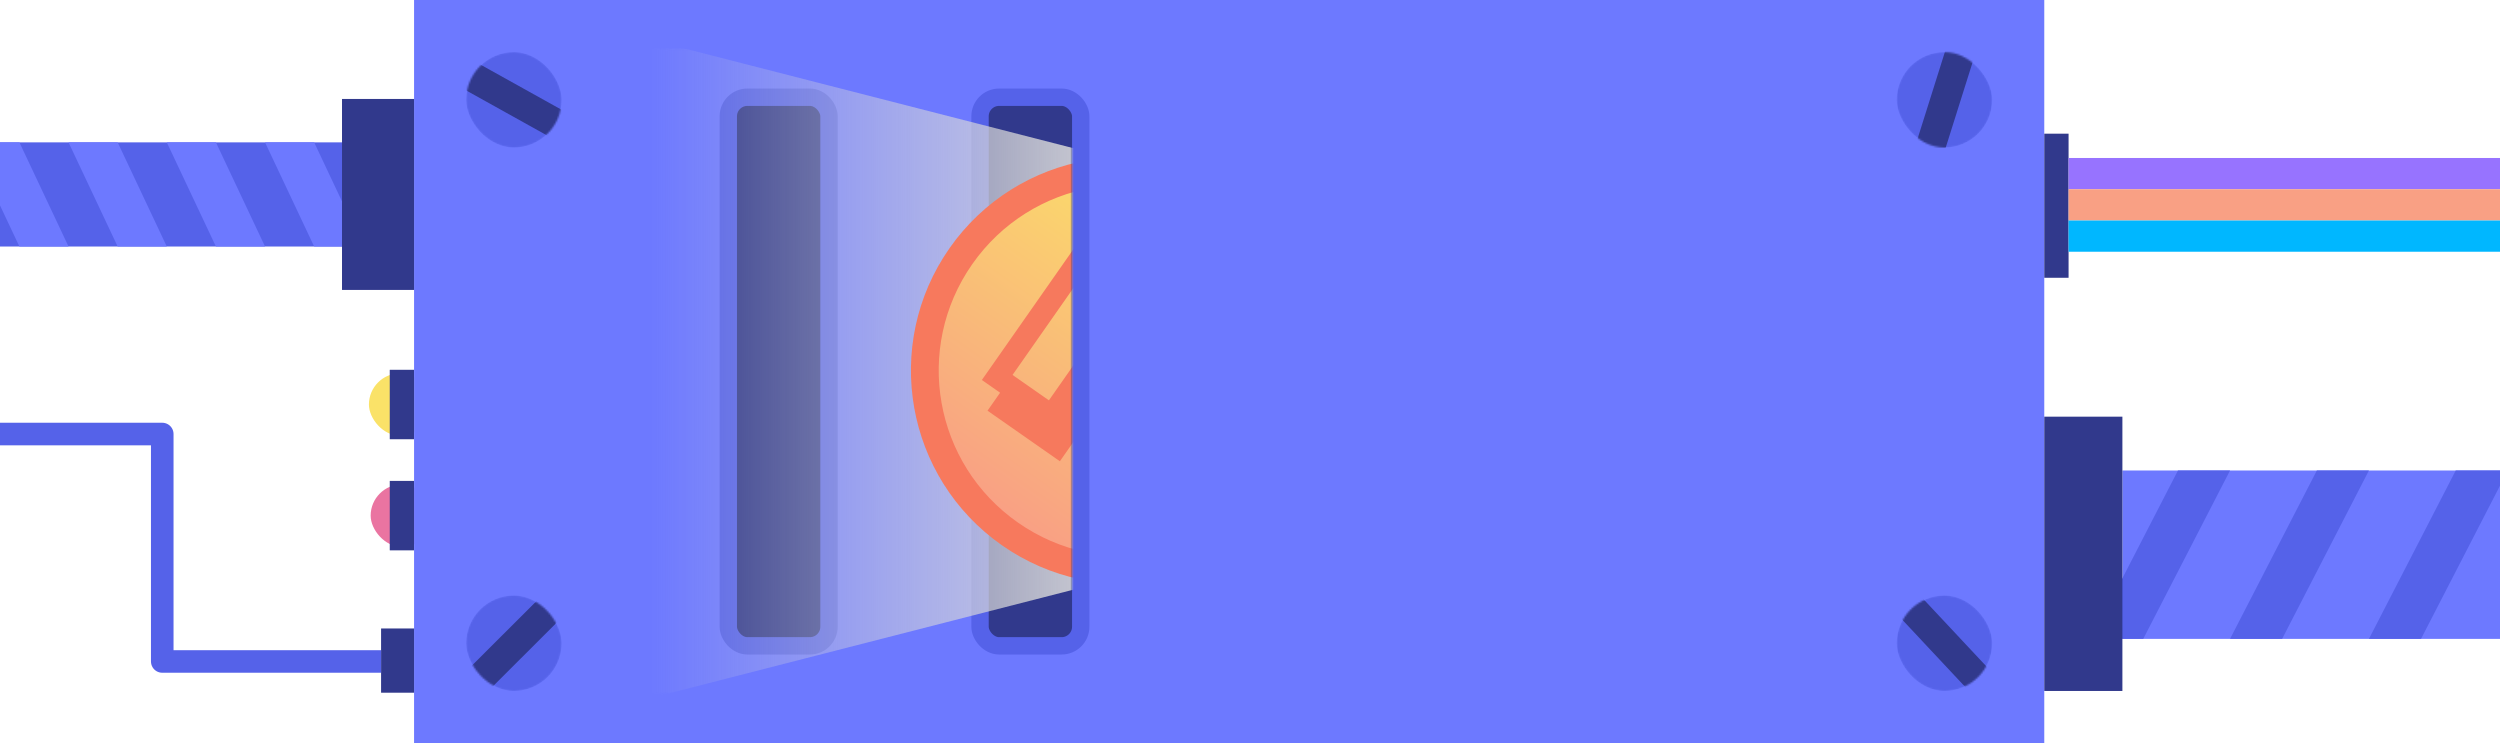 <svg width="1440" height="428" viewBox="0 0 1440 428" fill="none" xmlns="http://www.w3.org/2000/svg">
<g filter="url(#filter0_d_1526_16)">
<rect x="213.5" y="279" width="36" height="36" rx="18" fill="#EA74A1"/>
</g>
<rect x="224.5" y="277" width="14" height="40" fill="#31398C"/>
<g filter="url(#filter1_d_1526_16)">
<rect x="212.5" y="215" width="36" height="36" rx="18" fill="#FAE268"/>
</g>
<rect x="224.5" y="213" width="14" height="40" fill="#31398C"/>
<rect x="238.5" width="939" height="428" fill="#6D79FF"/>
<mask id="mask0_1526_16" style="mask-type:alpha" maskUnits="userSpaceOnUse" x="268" y="30" width="56" height="55">
<rect x="268.5" y="30" width="55" height="55" rx="27.5" fill="#5562E9"/>
</mask>
<g mask="url(#mask0_1526_16)">
<rect x="268.5" y="30" width="55" height="55" rx="27.5" fill="#5562E9"/>
<rect x="266.46" y="50.95" width="17" height="59" transform="rotate(-60.9 266.46 50.95)" fill="#31398C"/>
</g>
<mask id="mask1_1526_16" style="mask-type:alpha" maskUnits="userSpaceOnUse" x="1092" y="30" width="56" height="55">
<rect x="1092.5" y="30" width="55" height="55" rx="27.5" fill="#5562E9"/>
</mask>
<g mask="url(#mask1_1526_16)">
<rect x="1092.5" y="30" width="55" height="55" rx="27.5" fill="#5562E9"/>
<rect x="1119.62" y="88.561" width="17" height="59" transform="rotate(-162.517 1119.62 88.561)" fill="#31398C"/>
</g>
<mask id="mask2_1526_16" style="mask-type:alpha" maskUnits="userSpaceOnUse" x="1092" y="343" width="56" height="55">
<rect x="1092.5" y="343" width="55" height="55" rx="27.5" fill="#5562E9"/>
</mask>
<g mask="url(#mask2_1526_16)">
<rect x="1092.5" y="343" width="55" height="55" rx="27.5" fill="#5562E9"/>
<rect x="1146.74" y="386.596" width="17" height="59" transform="rotate(136.886 1146.74 386.596)" fill="#31398C"/>
</g>
<mask id="mask3_1526_16" style="mask-type:alpha" maskUnits="userSpaceOnUse" x="268" y="343" width="56" height="55">
<rect x="268.5" y="343" width="55" height="55" rx="27.5" fill="#5562E9"/>
</mask>
<g mask="url(#mask3_1526_16)">
<rect x="268.5" y="343" width="55" height="55" rx="27.5" fill="#5562E9"/>
<rect x="311.247" y="344.015" width="17" height="59" transform="rotate(45.057 311.247 344.015)" fill="#31398C"/>
</g>
<rect x="-243.5" y="82" width="440.497" height="60" fill="#5562E9"/>
<path d="M152.664 82H180.962L209.259 142H180.962L152.664 82Z" fill="#6D79FF"/>
<path d="M96.069 82H124.367L152.664 142H124.367L96.069 82Z" fill="#6D79FF"/>
<path d="M39.475 82H67.772L96.07 142H67.772L39.475 82Z" fill="#6D79FF"/>
<path d="M-17.12 82H11.177L39.475 142H11.177L-17.12 82Z" fill="#6D79FF"/>
<rect x="196.997" y="57" width="41.503" height="110" fill="#31398C"/>
<rect x="219.5" y="362" width="19" height="37" fill="#31398C"/>
<path d="M219.5 381H93.457V250H-244" stroke="#5562E9" stroke-width="13" stroke-linejoin="round"/>
<rect x="1222.5" y="271" width="460" height="97" fill="#6D79FF"/>
<path d="M1444.5 271H1414.5L1364.5 368H1394.5L1444.5 271Z" fill="#5562E9"/>
<path d="M1364.5 271H1334.5L1284.5 368H1314.5L1364.5 271Z" fill="#5562E9"/>
<path d="M1284.5 271H1254.5L1204.5 368H1234.5L1284.5 271Z" fill="#5562E9"/>
<rect x="1177.5" y="240" width="45" height="158" fill="#31398C"/>
<rect x="1177.5" y="77" width="14" height="83" fill="#31398C"/>
<rect x="1191.5" y="91" width="491" height="18" fill="#9773FF"/>
<rect x="1191.5" y="109" width="491" height="18" fill="#F9A084"/>
<rect x="1191.5" y="127" width="491" height="18" fill="#00B7FF"/>
<rect x="419.5" y="56" width="58" height="316" rx="11" fill="#31398C" stroke="#5562E9" stroke-width="10"/>
<rect x="564.5" y="56" width="58" height="316" rx="11" fill="#31398C" stroke="#5562E9" stroke-width="10"/>
<mask id="mask4_1526_16" style="mask-type:alpha" maskUnits="userSpaceOnUse" x="375" y="28" width="243" height="372">
<rect x="375" y="28.153" width="242.439" height="371.098" fill="#D9D9D9"/>
</mask>
<g mask="url(#mask4_1526_16)">
<path d="M375 23L655 94.767V330.233L375 402V23Z" fill="url(#paint0_linear_1526_16)"/>
<path d="M581.802 307.598C633.861 343.968 705.587 331.278 742.005 279.254C778.424 227.23 765.744 155.573 713.685 119.203C661.626 82.833 589.9 95.523 553.482 147.547C517.063 199.571 529.743 271.228 581.802 307.598Z" fill="url(#paint1_linear_1526_16)" stroke="#F7795D" stroke-width="16"/>
<path d="M674.162 263.842L681.481 253.386L691.771 260.575L684.452 271.031L674.162 263.842ZM681.481 253.386L688.837 242.878L699.127 250.067L691.771 260.575L681.481 253.386ZM688.837 242.878L696.156 232.422L706.447 239.611L699.127 250.067L688.837 242.878ZM696.156 232.422L703.512 221.914L713.803 229.103L706.447 239.611L696.156 232.422ZM703.512 221.914L710.868 211.406L721.159 218.595L713.803 229.103L703.512 221.914ZM656.358 267.051L663.714 256.543L674.162 263.842L666.806 274.35L656.358 267.051ZM663.714 256.543L671.034 246.087L681.481 253.386L674.162 263.842L663.714 256.543ZM671.034 246.087L678.39 235.579L688.837 242.878L681.481 253.386L671.034 246.087ZM678.39 235.579L685.709 225.124L696.156 232.422L688.837 242.878L678.39 235.579ZM685.709 225.124L693.065 214.616L703.512 221.914L696.156 232.422L685.709 225.124ZM693.065 214.616L700.421 204.108L710.868 211.406L703.512 221.914L693.065 214.616ZM700.421 204.108L707.594 193.861L718.041 201.16L710.868 211.406L700.421 204.108ZM697.095 186.526L704.451 176.018L714.95 183.353L707.594 193.861L697.095 186.526ZM645.859 259.716L653.215 249.208L663.714 256.543L656.358 267.051L645.859 259.716ZM653.215 249.208L660.534 238.752L671.034 246.087L663.714 256.543L653.215 249.208ZM660.534 238.752L667.89 228.244L678.39 235.579L671.034 246.087L660.534 238.752ZM689.922 196.772L697.095 186.526L707.594 193.861L700.421 204.108L689.922 196.772ZM686.647 179.227L694.003 168.719L704.451 176.018L697.095 186.526L686.647 179.227ZM635.412 252.417L642.768 241.909L653.215 249.208L645.859 259.716L635.412 252.417ZM642.768 241.909L650.087 231.454L660.534 238.752L653.215 249.208L642.768 241.909ZM676.148 171.892L683.504 161.384L694.003 168.719L686.647 179.227L676.148 171.892ZM624.912 245.082L632.268 234.574L642.768 241.909L635.412 252.417L624.912 245.082ZM632.268 234.574L639.588 224.118L650.087 231.454L642.768 241.909L632.268 234.574ZM646.944 213.61L654.263 203.155L664.762 210.49L657.443 220.946L646.944 213.61ZM654.263 203.155L661.619 192.647L672.118 199.982L664.762 210.49L654.263 203.155ZM661.619 192.647L668.975 182.139L679.474 189.474L672.118 199.982L661.619 192.647ZM665.649 164.557L673.005 154.049L683.504 161.384L676.148 171.892L665.649 164.557ZM617.739 255.329L610.493 265.68L599.994 258.345L607.24 247.994L617.739 255.329ZM607.24 247.994L614.413 237.747L624.912 245.082L617.739 255.329L607.24 247.994ZM614.413 237.747L621.769 227.239L632.268 234.574L624.912 245.082L614.413 237.747ZM621.769 227.239L629.088 216.783L639.588 224.118L632.268 234.574L621.769 227.239ZM636.444 206.275L643.764 195.82L654.263 203.155L646.944 213.61L636.444 206.275ZM643.764 195.82L651.12 185.311L661.619 192.647L654.263 203.155L643.764 195.82ZM651.12 185.311L658.476 174.803L668.975 182.139L661.619 192.647L651.12 185.311ZM655.41 157.404L662.766 146.896L673.005 154.049L665.649 164.557L655.41 157.404ZM607.24 247.994L599.994 258.345L589.755 251.192L597.002 240.841L607.24 247.994ZM597.002 240.841L604.175 230.594L614.413 237.747L607.24 247.994L597.002 240.841ZM604.175 230.594L611.531 220.086L621.769 227.239L614.413 237.747L604.175 230.594ZM611.531 220.086L618.85 209.631L629.088 216.783L621.769 227.239L611.531 220.086ZM626.206 199.123L633.525 188.667L643.764 195.82L636.444 206.275L626.206 199.123ZM633.525 188.667L640.881 178.159L651.12 185.311L643.764 195.82L633.525 188.667ZM640.881 178.159L648.237 167.651L658.476 174.803L651.12 185.311L640.881 178.159ZM644.911 150.069L652.267 139.561L662.766 146.896L655.41 157.404L644.911 150.069ZM597.002 240.841L589.755 251.192L579.256 243.857L586.502 233.506L597.002 240.841ZM586.502 233.506L593.675 223.259L604.175 230.594L597.002 240.841L586.502 233.506ZM634.464 142.77L641.82 132.262L652.267 139.561L644.911 150.069L634.464 142.77ZM586.502 233.506L579.256 243.857L568.809 236.559L576.055 226.207L586.502 233.506ZM576.055 226.207L583.228 215.961L593.675 223.259L586.502 233.506L576.055 226.207ZM623.964 135.435L631.32 124.927L641.82 132.262L634.464 142.77L623.964 135.435ZM565.556 218.872L572.729 208.626L583.228 215.961L576.055 226.207L565.556 218.872ZM572.729 208.626L580.085 198.117L590.584 205.453L583.228 215.961L572.729 208.626ZM580.085 198.117L587.404 187.662L597.903 194.997L590.584 205.453L580.085 198.117ZM587.404 187.662L594.76 177.154L605.259 184.489L597.903 194.997L587.404 187.662ZM594.76 177.154L602.079 166.698L612.579 174.033L605.259 184.489L594.76 177.154ZM602.079 166.698L609.435 156.19L619.935 163.525L612.579 174.033L602.079 166.698ZM609.435 156.19L616.791 145.682L627.291 153.017L619.935 163.525L609.435 156.19ZM616.791 145.682L623.964 135.435L634.464 142.77L627.291 153.017L616.791 145.682Z" fill="#F6795D"/>
</g>
<defs>
<filter id="filter0_d_1526_16" x="207.5" y="273" width="48" height="48" filterUnits="userSpaceOnUse" color-interpolation-filters="sRGB">
<feFlood flood-opacity="0" result="BackgroundImageFix"/>
<feColorMatrix in="SourceAlpha" type="matrix" values="0 0 0 0 0 0 0 0 0 0 0 0 0 0 0 0 0 0 127 0" result="hardAlpha"/>
<feOffset/>
<feGaussianBlur stdDeviation="3"/>
<feComposite in2="hardAlpha" operator="out"/>
<feColorMatrix type="matrix" values="0 0 0 0 0.918 0 0 0 0 0.455 0 0 0 0 0.631 0 0 0 1 0"/>
<feBlend mode="normal" in2="BackgroundImageFix" result="effect1_dropShadow_1526_16"/>
<feBlend mode="normal" in="SourceGraphic" in2="effect1_dropShadow_1526_16" result="shape"/>
</filter>
<filter id="filter1_d_1526_16" x="206.5" y="209" width="48" height="48" filterUnits="userSpaceOnUse" color-interpolation-filters="sRGB">
<feFlood flood-opacity="0" result="BackgroundImageFix"/>
<feColorMatrix in="SourceAlpha" type="matrix" values="0 0 0 0 0 0 0 0 0 0 0 0 0 0 0 0 0 0 127 0" result="hardAlpha"/>
<feOffset/>
<feGaussianBlur stdDeviation="3"/>
<feComposite in2="hardAlpha" operator="out"/>
<feColorMatrix type="matrix" values="0 0 0 0 0.98 0 0 0 0 0.886 0 0 0 0 0.408 0 0 0 1 0"/>
<feBlend mode="normal" in2="BackgroundImageFix" result="effect1_dropShadow_1526_16"/>
<feBlend mode="normal" in="SourceGraphic" in2="effect1_dropShadow_1526_16" result="shape"/>
</filter>
<linearGradient id="paint0_linear_1526_16" x1="655" y1="217.801" x2="375" y2="217.801" gradientUnits="userSpaceOnUse">
<stop stop-color="#D9D9D9"/>
<stop offset="1" stop-color="#D9D9D9" stop-opacity="0"/>
</linearGradient>
<linearGradient id="paint1_linear_1526_16" x1="709.097" y1="125.756" x2="586.556" y2="301.16" gradientUnits="userSpaceOnUse">
<stop stop-color="#FAE268"/>
<stop offset="1" stop-color="#F9A084"/>
</linearGradient>
</defs>
</svg>
